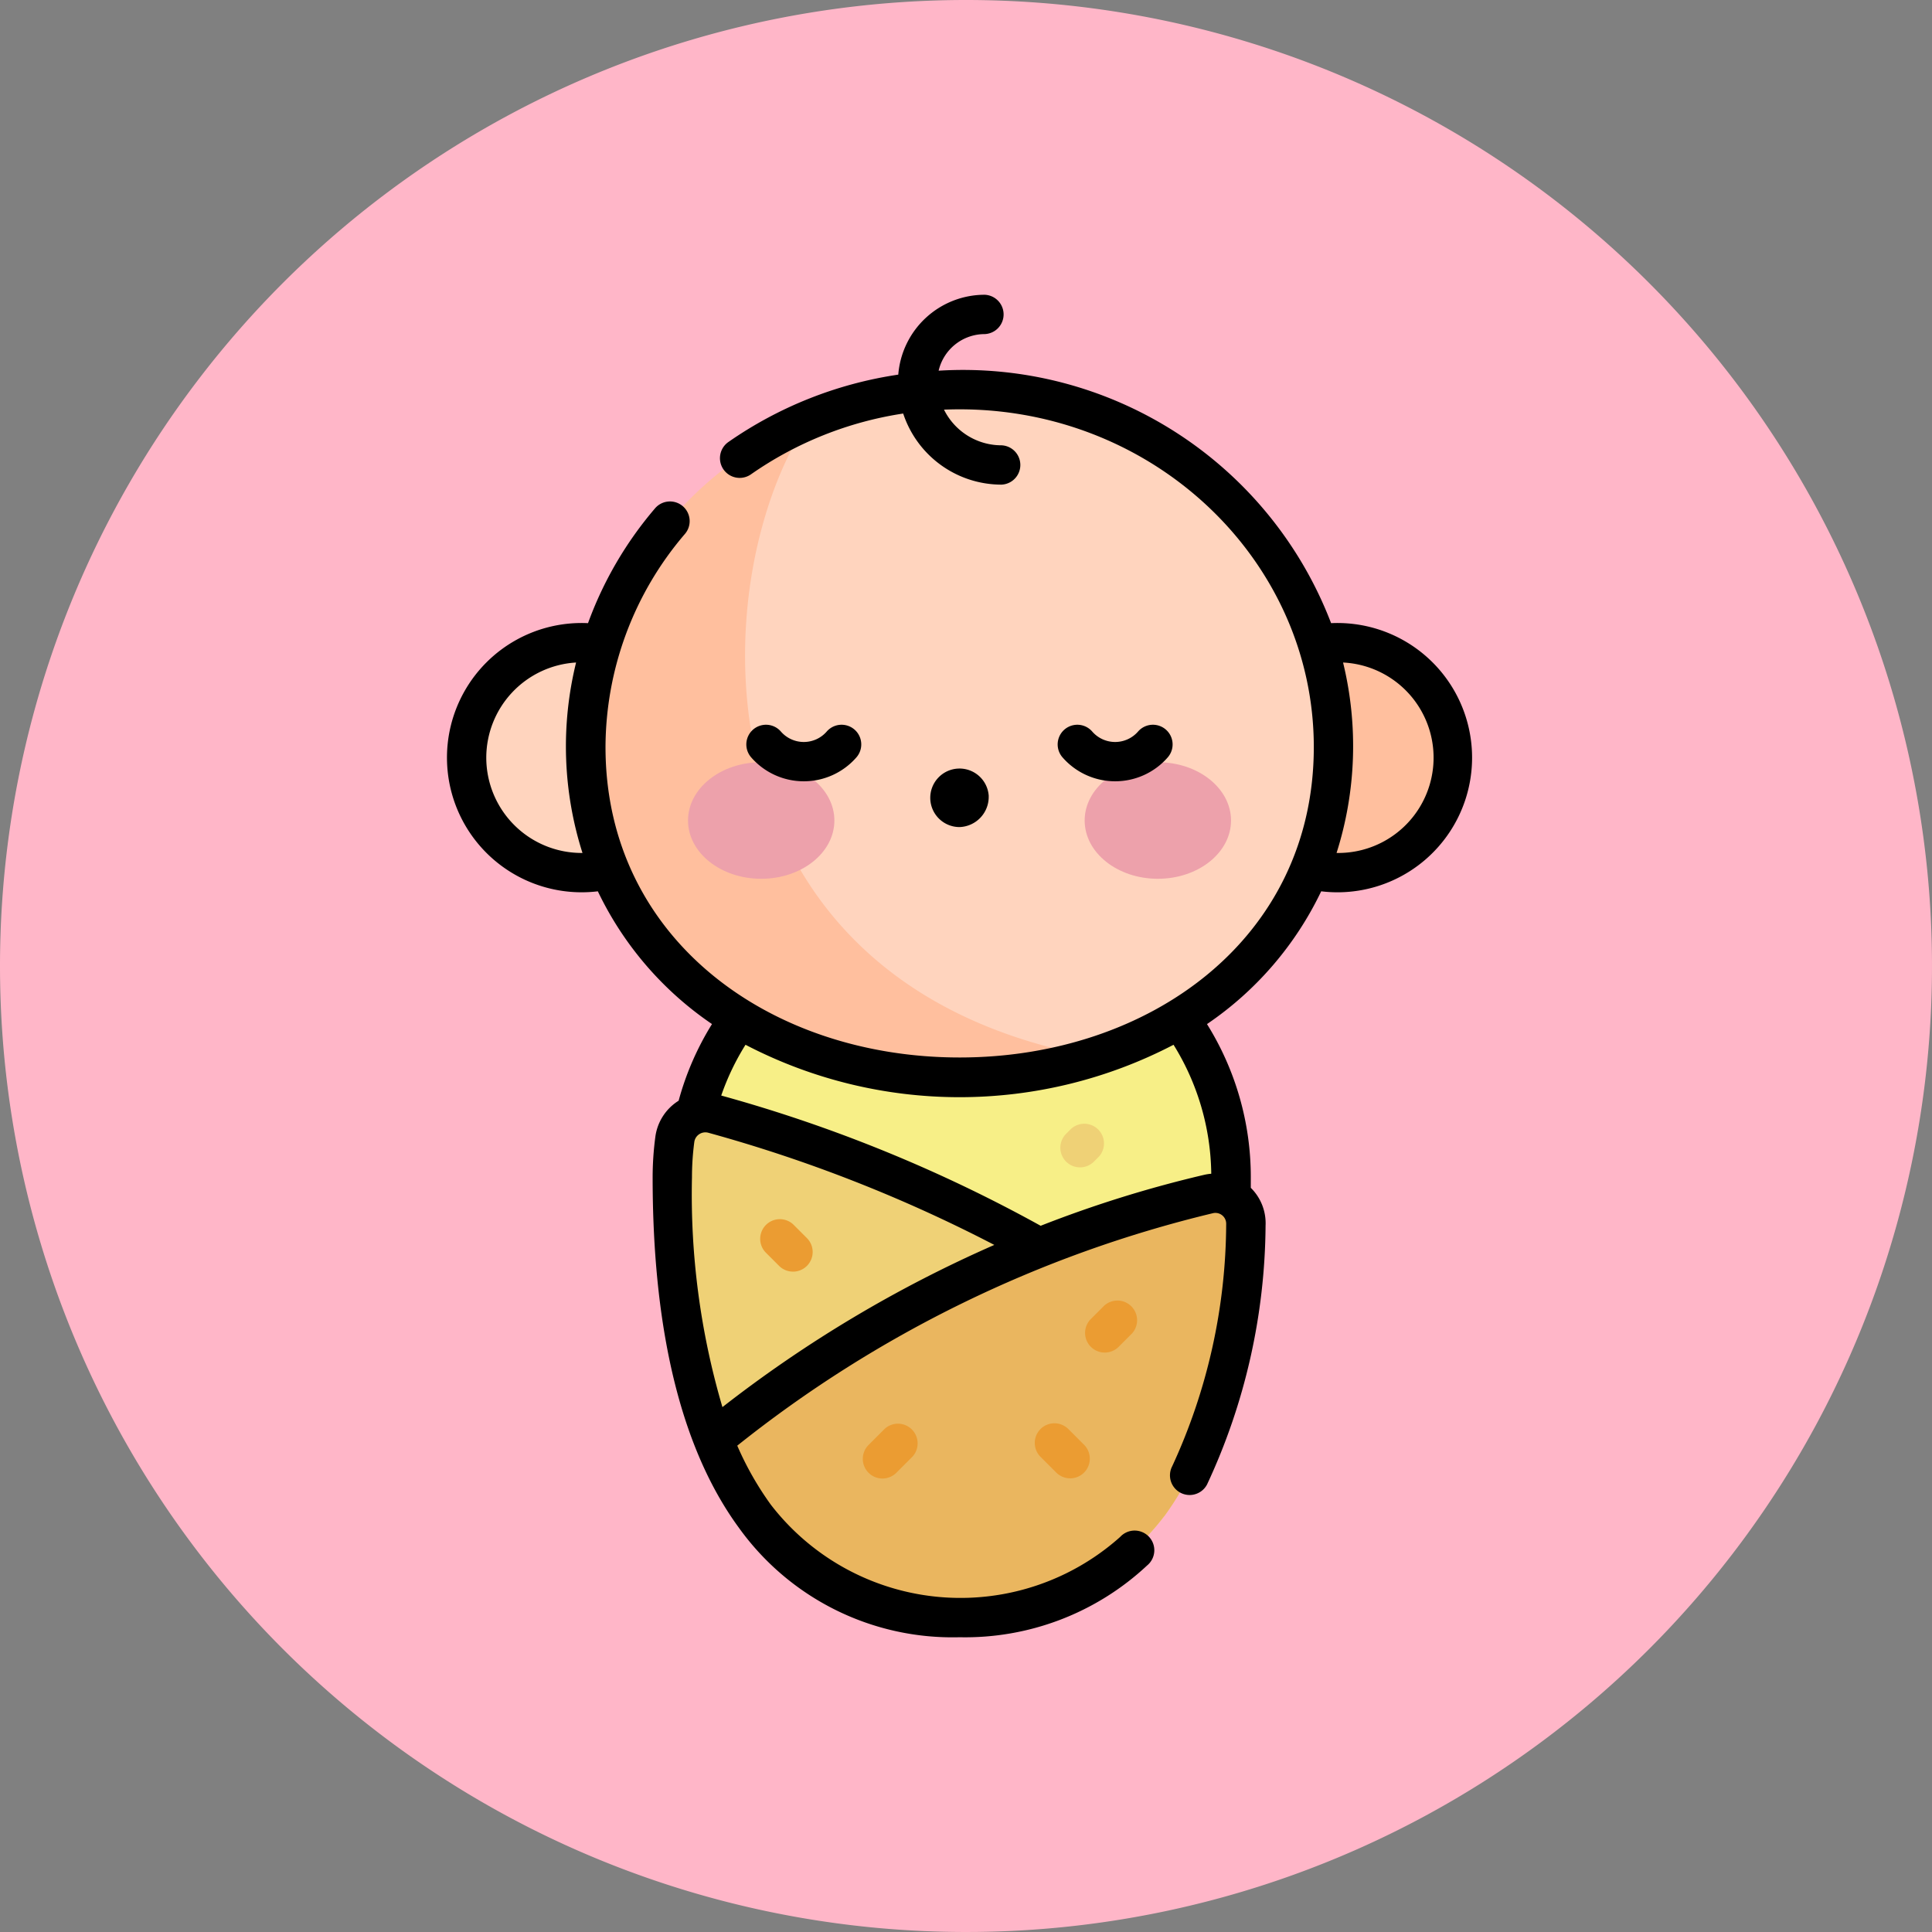 <svg xmlns="http://www.w3.org/2000/svg" width="71.574" height="71.574" viewBox="0 0 71.574 71.574">
  <rect x="0" y="0" width="71.574" height="71.574" fill="#808080" stroke="none"/>
  <g id="Grupo_1135221" data-name="Grupo 1135221" transform="translate(-370 -23591.357)">
    <g id="Grupo_1135209" data-name="Grupo 1135209" transform="translate(370 23591.357)">
      <path id="Trazado_861607" data-name="Trazado 861607" d="M35.787,0A35.787,35.787,0,1,1,0,35.787,35.787,35.787,0,0,1,35.787,0Z" fill="#ffb6c8"/>
    </g>
    <g id="baby_2102727" transform="translate(331.123 23602.277)">
      <path id="Trazado_939420" data-name="Trazado 939420" d="M162.517,258.861c5.555,0,10.058-4.126,10.058-15.725a10.058,10.058,0,1,0-20.115,0C152.459,254.735,156.962,258.861,162.517,258.861Z" transform="translate(-88.093 -210.438)" fill="#f7ef87"/>
      <path id="Trazado_939421" data-name="Trazado 939421" d="M147.995,311.969a1.143,1.143,0,0,0-1.439.953,10.684,10.684,0,0,0-.092,1.4c0,5.565,1.029,9.79,3.059,12.557a9.537,9.537,0,0,0,15.163,0,14,14,0,0,0,2.1-4.5c-4.737-5.748-13.863-9.049-18.788-10.416Z" transform="translate(-82.68 -281.627)" fill="#efd176"/>
      <circle id="Elipse_9699" data-name="Elipse 9699" cx="4.26" cy="4.26" r="4.26" transform="translate(82.393 17.151) rotate(-45)" fill="#ffbf9e"/>
      <circle id="Elipse_9700" data-name="Elipse 9700" cx="4.26" cy="4.26" r="4.26" transform="matrix(0.373, -0.928, 0.928, 0.373, 54.889, 19.518)" fill="#ffd4be"/>
      <path id="Trazado_939422" data-name="Trazado 939422" d="M141.131,49.478c0-7.315-6.2-13.246-13.848-13.246s-13.848,5.93-13.848,13.246,6.2,12.23,13.848,12.23S141.131,56.793,141.131,49.478Z" transform="translate(-52.858 -32.713)" fill="#ffd4be"/>
      <path id="Trazado_939423" data-name="Trazado 939423" d="M132.276,71.383c-15.1-2.762-14.485-17.789-10.578-23.6A13.242,13.242,0,0,0,113.434,59.9c0,7.315,6.2,12.23,13.848,12.23A16.556,16.556,0,0,0,132.276,71.383Z" transform="translate(-52.858 -43.14)" fill="#ffbf9e"/>
      <ellipse id="Elipse_9701" data-name="Elipse 9701" cx="2.711" cy="2.159" rx="2.711" ry="2.159" transform="translate(64.366 17.318)" fill="#eda1ab"/>
      <ellipse id="Elipse_9702" data-name="Elipse 9702" cx="2.711" cy="2.159" rx="2.711" ry="2.159" transform="translate(79.06 17.318)" fill="#eda1ab"/>
      <path id="Trazado_939424" data-name="Trazado 939424" d="M178.827,354.619c1.81-2.467,2.823-6.094,3.022-10.8a1.125,1.125,0,0,0-1.377-1.145,45.963,45.963,0,0,0-18.344,9.1,12.663,12.663,0,0,0,1.537,2.837,9.537,9.537,0,0,0,15.163,0Z" transform="translate(-96.821 -309.364)" fill="#eab65f"/>
      <g id="Grupo_1135220" data-name="Grupo 1135220" transform="translate(67.018 34.224)">
        <path id="Trazado_939425" data-name="Trazado 939425" d="M180.991,354.293a.726.726,0,0,1-.515-.213l-.508-.508a.729.729,0,0,1,1.03-1.03l.508.508a.728.728,0,0,1-.515,1.244Z" transform="translate(-179.755 -352.328)" fill="#eb9c32"/>
        <path id="Trazado_939426" data-name="Trazado 939426" d="M219.843,432.391a.728.728,0,0,1-.515-1.244l.595-.595a.729.729,0,0,1,1.03,1.03l-.595.595A.727.727,0,0,1,219.843,432.391Z" transform="translate(-215.291 -422.761)" fill="#eb9c32"/>
        <path id="Trazado_939427" data-name="Trazado 939427" d="M286.009,432.438a.726.726,0,0,1-.515-.213l-.583-.583a.728.728,0,0,1,1.03-1.03l.583.583a.729.729,0,0,1-.515,1.244Z" transform="translate(-274.504 -422.815)" fill="#eb9c32"/>
        <path id="Trazado_939428" data-name="Trazado 939428" d="M304.618,385.32a.728.728,0,0,1-.515-1.244l.491-.491a.729.729,0,0,1,1.03,1.03l-.491.491A.727.727,0,0,1,304.618,385.32Z" transform="translate(-291.831 -380.356)" fill="#eb9c32"/>
      </g>
      <path id="Trazado_939429" data-name="Trazado 939429" d="M295.191,317.583a.728.728,0,0,1-.515-1.244l.18-.18a.729.729,0,0,1,1.03,1.03l-.18.18A.727.727,0,0,1,295.191,317.583Z" transform="translate(-216.302 -285.256)" fill="#efd176"/>
      <path id="Trazado_939430" data-name="Trazado 939430" d="M73.765,18.024a2.583,2.583,0,0,0,1.948-.887.728.728,0,0,0-1.1-.957,1.125,1.125,0,0,1-1.7,0,.729.729,0,1,0-1.1.957A2.583,2.583,0,0,0,73.765,18.024Zm11.534,0a2.584,2.584,0,0,0,1.948-.887.729.729,0,0,0-1.1-.957,1.125,1.125,0,0,1-1.7,0,.729.729,0,0,0-1.1.957A2.584,2.584,0,0,0,85.3,18.024Zm-4.685.543a1.084,1.084,0,1,0-1.081,1.153A1.119,1.119,0,0,0,80.613,18.568Zm12.684-6.4a14.6,14.6,0,0,0-14.54-9.354,1.754,1.754,0,0,1,1.705-1.356.729.729,0,0,0,0-1.457,3.213,3.213,0,0,0-3.2,2.959,14.791,14.791,0,0,0-6.292,2.495.729.729,0,1,0,.833,1.2A13.338,13.338,0,0,1,77.445,4.4a3.836,3.836,0,0,0,3.638,2.634.729.729,0,0,0,0-1.457,2.375,2.375,0,0,1-2.126-1.321c7.554-.309,13.7,5.473,13.7,12.5,0,7.121-6.118,11.5-13.12,11.5-7.072,0-13.12-4.432-13.12-11.5A12.191,12.191,0,0,1,69.35,8.871a.729.729,0,1,0-1.109-.946,13.8,13.8,0,0,0-2.472,4.241,4.988,4.988,0,1,0,.364,9.934,12.42,12.42,0,0,0,4.229,4.918,10.664,10.664,0,0,0-1.236,2.84,1.864,1.864,0,0,0-.863,1.34,11.459,11.459,0,0,0-.1,1.5c0,4.365.627,9.481,3.2,12.987a9.736,9.736,0,0,0,8.169,4.049,9.87,9.87,0,0,0,6.95-2.659.729.729,0,1,0-1-1.056,8.873,8.873,0,0,1-12.94-1.195,11.577,11.577,0,0,1-1.244-2.187,45.081,45.081,0,0,1,17.629-8.614.4.4,0,0,1,.484.4,21.6,21.6,0,0,1-2,8.977.728.728,0,0,0,1.292.673,23.007,23.007,0,0,0,2.167-9.588,1.839,1.839,0,0,0-.547-1.4c0-.139,0-.269,0-.4A10.7,10.7,0,0,0,88.7,27.019,12.422,12.422,0,0,0,92.931,22.1a4.988,4.988,0,1,0,.366-9.934ZM62,17.149a3.535,3.535,0,0,1,3.327-3.525,13.007,13.007,0,0,0,.237,7.055A3.533,3.533,0,0,1,62,17.149Zm8.748,24.058A27.886,27.886,0,0,1,69.62,32.7a9.994,9.994,0,0,1,.086-1.308.414.414,0,0,1,.522-.347A54.146,54.146,0,0,1,80.821,35.2,47.188,47.188,0,0,0,70.751,41.207Zm18.107-8.644a1.883,1.883,0,0,0-.266.042,44.028,44.028,0,0,0-6.051,1.886,54.286,54.286,0,0,0-11.834-4.825,9.217,9.217,0,0,1,.9-1.881,17.156,17.156,0,0,0,15.857,0A9.25,9.25,0,0,1,88.858,32.563ZM93.5,20.679a13.063,13.063,0,0,0,.241-7.055,3.53,3.53,0,0,1-.241,7.055Z" transform="translate(-5.108)"/>
    </g>
  </g>
</svg>
